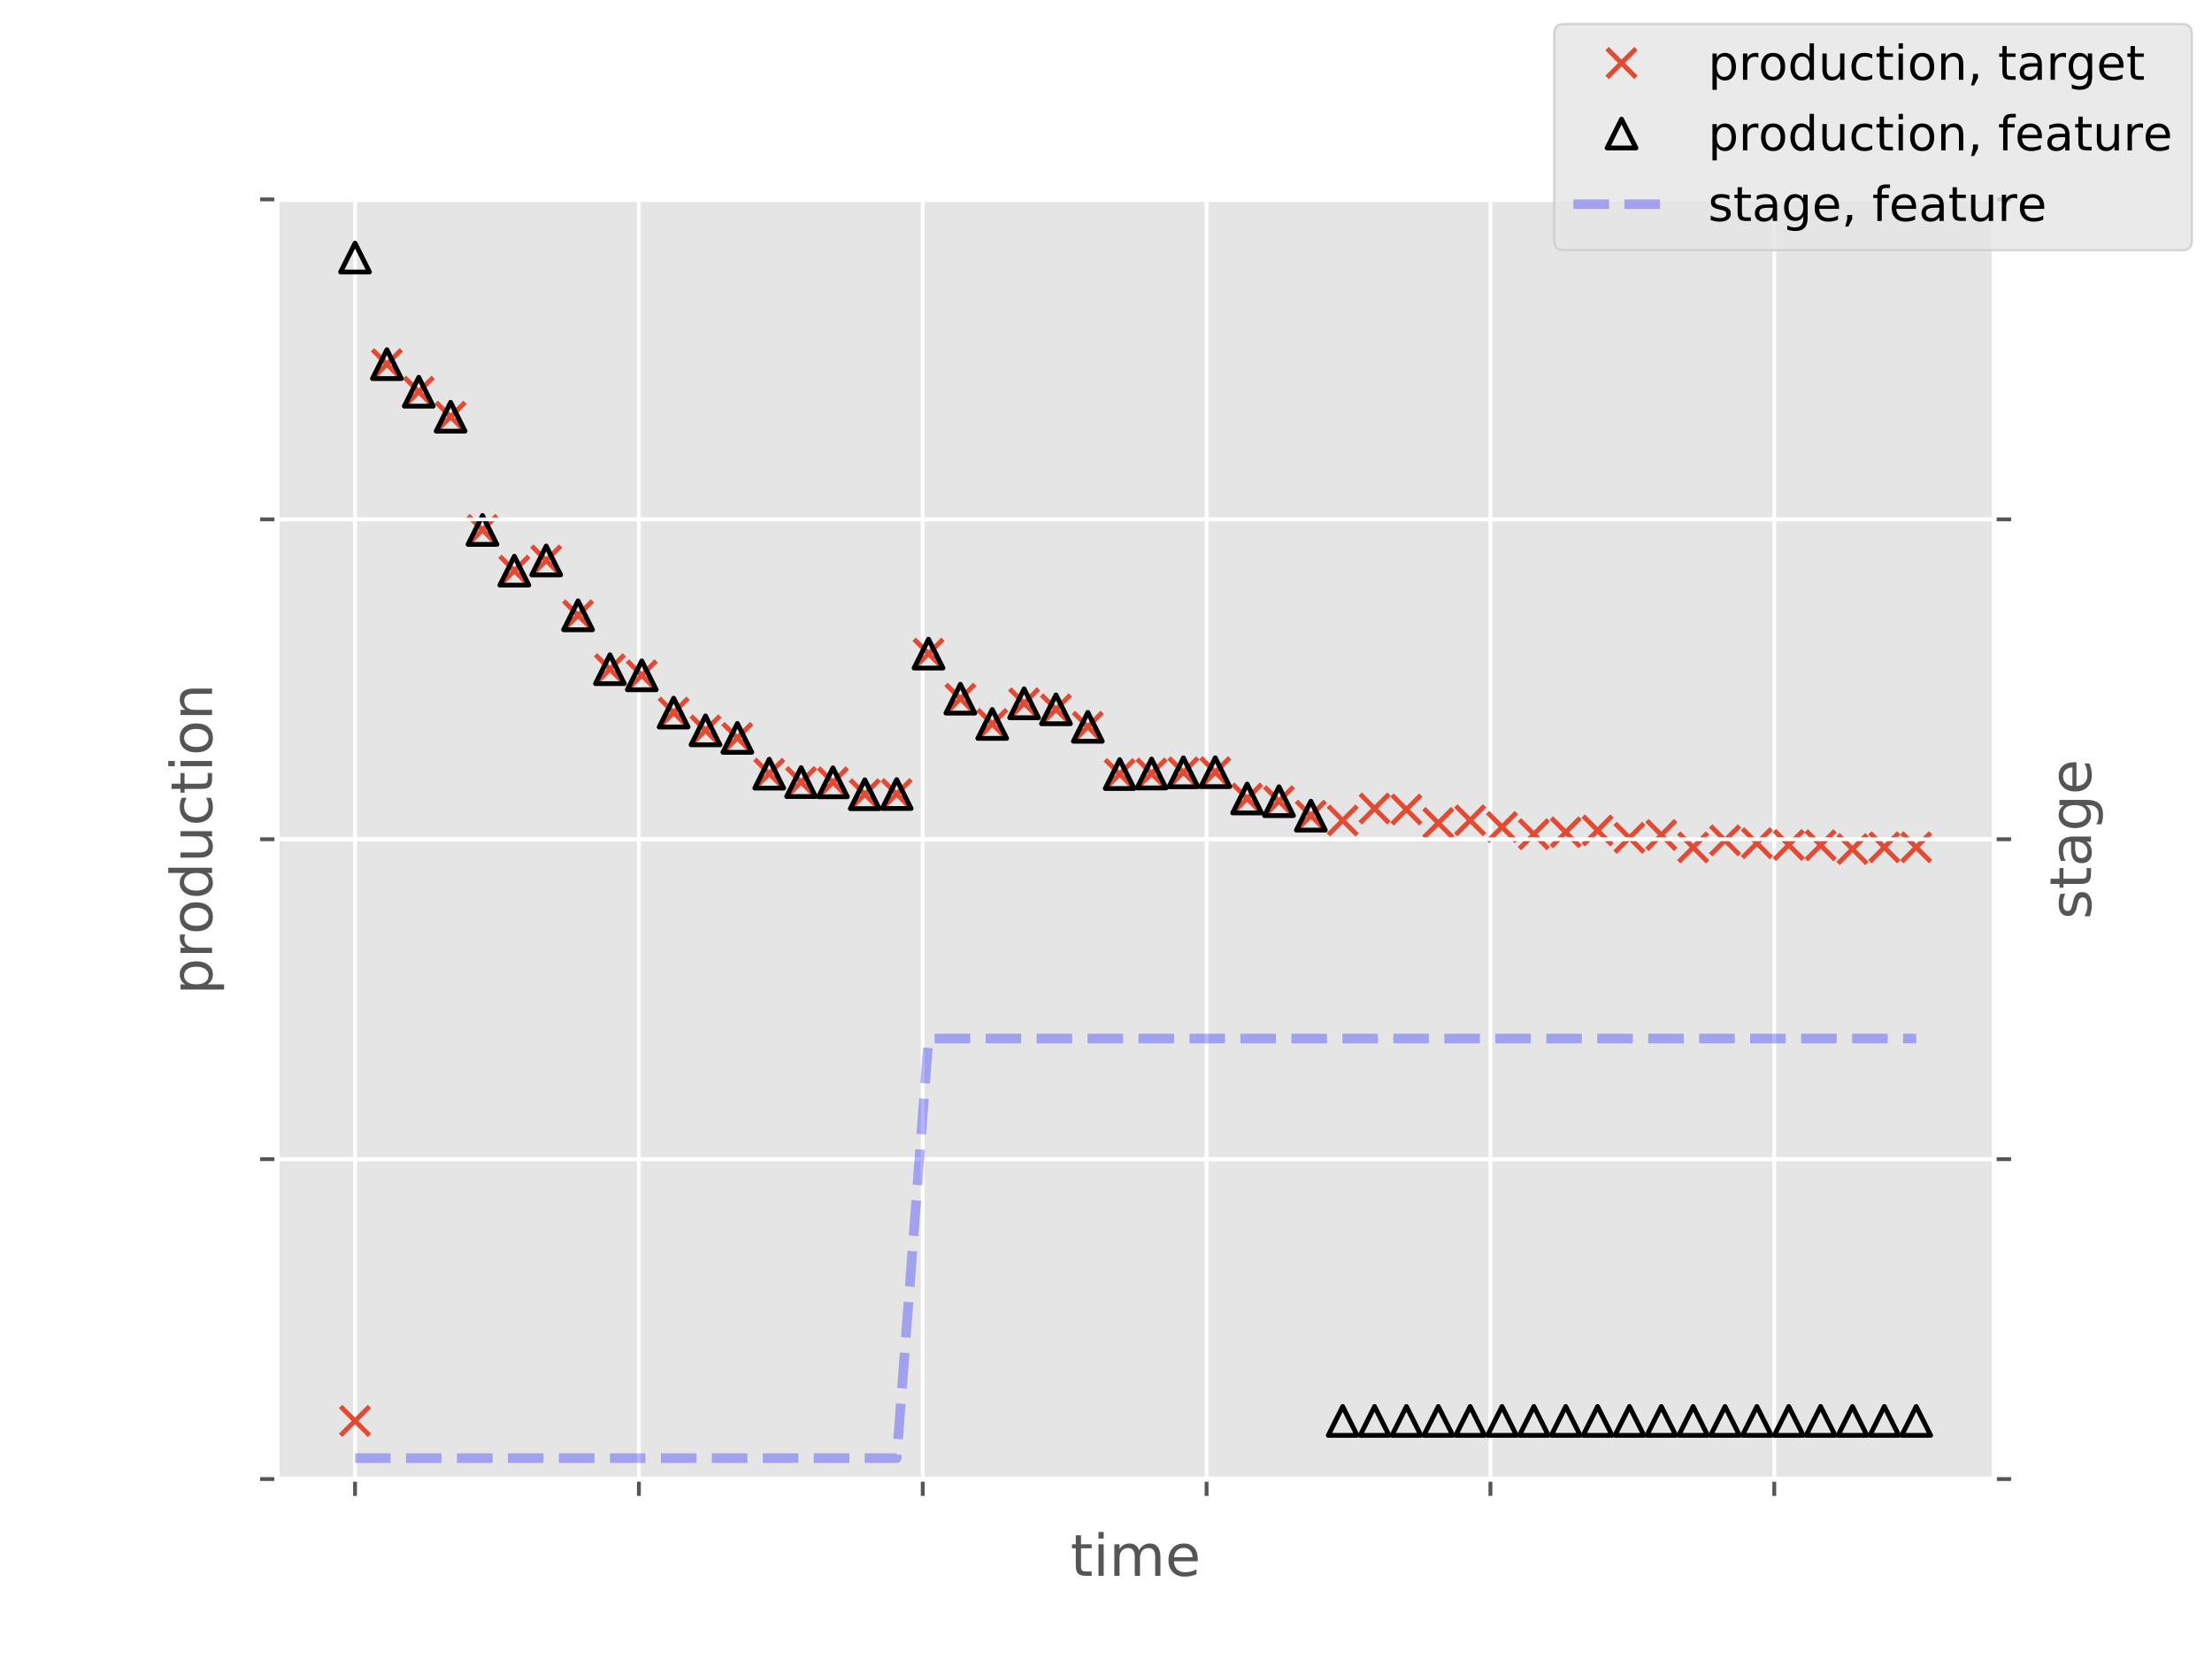 <?xml version="1.0" encoding="utf-8" standalone="no"?>
<!DOCTYPE svg PUBLIC "-//W3C//DTD SVG 1.1//EN"
  "http://www.w3.org/Graphics/SVG/1.1/DTD/svg11.dtd">
<!-- Created with matplotlib (http://matplotlib.org/) -->
<svg height="345pt" version="1.1" viewBox="0 0 460 345" width="460pt" xmlns="http://www.w3.org/2000/svg" xmlns:xlink="http://www.w3.org/1999/xlink">
 <defs>
  <style type="text/css">
*{stroke-linecap:butt;stroke-linejoin:round;}
  </style>
 </defs>
 <g id="figure_1">
  <g id="patch_1">
   <path d="M 0 345.6 
L 460.8 345.6 
L 460.8 0 
L 0 0 
z
" style="fill:#ffffff;"/>
  </g>
  <g id="axes_1">
   <g id="patch_2">
    <path d="M 57.6 307.584 
L 414.72 307.584 
L 414.72 41.472 
L 57.6 41.472 
z
" style="fill:#e5e5e5;"/>
   </g>
   <g id="matplotlib.axis_1">
    <g id="xtick_1">
     <g id="line2d_1">
      <path clip-path="url(#p565c65f529)" d="M 73.833 307.584 
L 73.833 41.472 
" style="fill:none;stroke:#ffffff;stroke-linecap:square;stroke-width:0.8;"/>
     </g>
     <g id="line2d_2">
      <defs>
       <path d="M 0 0 
L 0 3.5 
" id="m92f4a85bcc" style="stroke:#555555;stroke-width:0.8;"/>
      </defs>
      <g>
       <use style="fill:#555555;stroke:#555555;stroke-width:0.8;" x="73.833" xlink:href="#m92f4a85bcc" y="307.584"/>
      </g>
     </g>
    </g>
    <g id="xtick_2">
     <g id="line2d_3">
      <path clip-path="url(#p565c65f529)" d="M 132.861 307.584 
L 132.861 41.472 
" style="fill:none;stroke:#ffffff;stroke-linecap:square;stroke-width:0.8;"/>
     </g>
     <g id="line2d_4">
      <g>
       <use style="fill:#555555;stroke:#555555;stroke-width:0.8;" x="132.861" xlink:href="#m92f4a85bcc" y="307.584"/>
      </g>
     </g>
    </g>
    <g id="xtick_3">
     <g id="line2d_5">
      <path clip-path="url(#p565c65f529)" d="M 191.889 307.584 
L 191.889 41.472 
" style="fill:none;stroke:#ffffff;stroke-linecap:square;stroke-width:0.8;"/>
     </g>
     <g id="line2d_6">
      <g>
       <use style="fill:#555555;stroke:#555555;stroke-width:0.8;" x="191.889" xlink:href="#m92f4a85bcc" y="307.584"/>
      </g>
     </g>
    </g>
    <g id="xtick_4">
     <g id="line2d_7">
      <path clip-path="url(#p565c65f529)" d="M 250.917 307.584 
L 250.917 41.472 
" style="fill:none;stroke:#ffffff;stroke-linecap:square;stroke-width:0.8;"/>
     </g>
     <g id="line2d_8">
      <g>
       <use style="fill:#555555;stroke:#555555;stroke-width:0.8;" x="250.917" xlink:href="#m92f4a85bcc" y="307.584"/>
      </g>
     </g>
    </g>
    <g id="xtick_5">
     <g id="line2d_9">
      <path clip-path="url(#p565c65f529)" d="M 309.945 307.584 
L 309.945 41.472 
" style="fill:none;stroke:#ffffff;stroke-linecap:square;stroke-width:0.8;"/>
     </g>
     <g id="line2d_10">
      <g>
       <use style="fill:#555555;stroke:#555555;stroke-width:0.8;" x="309.945" xlink:href="#m92f4a85bcc" y="307.584"/>
      </g>
     </g>
    </g>
    <g id="xtick_6">
     <g id="line2d_11">
      <path clip-path="url(#p565c65f529)" d="M 368.973 307.584 
L 368.973 41.472 
" style="fill:none;stroke:#ffffff;stroke-linecap:square;stroke-width:0.8;"/>
     </g>
     <g id="line2d_12">
      <g>
       <use style="fill:#555555;stroke:#555555;stroke-width:0.8;" x="368.973" xlink:href="#m92f4a85bcc" y="307.584"/>
      </g>
     </g>
    </g>
    <g id="text_1">
     <!-- time -->
     <defs>
      <path d="M 18.312 70.219 
L 18.312 54.688 
L 36.812 54.688 
L 36.812 47.703 
L 18.312 47.703 
L 18.312 18.016 
Q 18.312 11.328 20.141 9.422 
Q 21.969 7.516 27.594 7.516 
L 36.812 7.516 
L 36.812 0 
L 27.594 0 
Q 17.188 0 13.234 3.875 
Q 9.281 7.766 9.281 18.016 
L 9.281 47.703 
L 2.688 47.703 
L 2.688 54.688 
L 9.281 54.688 
L 9.281 70.219 
z
" id="DejaVuSans-74"/>
      <path d="M 9.422 54.688 
L 18.406 54.688 
L 18.406 0 
L 9.422 0 
z
M 9.422 75.984 
L 18.406 75.984 
L 18.406 64.594 
L 9.422 64.594 
z
" id="DejaVuSans-69"/>
      <path d="M 52 44.188 
Q 55.375 50.25 60.062 53.125 
Q 64.75 56 71.094 56 
Q 79.641 56 84.281 50.016 
Q 88.922 44.047 88.922 33.016 
L 88.922 0 
L 79.891 0 
L 79.891 32.719 
Q 79.891 40.578 77.094 44.375 
Q 74.312 48.188 68.609 48.188 
Q 61.625 48.188 57.562 43.547 
Q 53.516 38.922 53.516 30.906 
L 53.516 0 
L 44.484 0 
L 44.484 32.719 
Q 44.484 40.625 41.703 44.406 
Q 38.922 48.188 33.109 48.188 
Q 26.219 48.188 22.156 43.531 
Q 18.109 38.875 18.109 30.906 
L 18.109 0 
L 9.078 0 
L 9.078 54.688 
L 18.109 54.688 
L 18.109 46.188 
Q 21.188 51.219 25.484 53.609 
Q 29.781 56 35.688 56 
Q 41.656 56 45.828 52.969 
Q 50 49.953 52 44.188 
z
" id="DejaVuSans-6d"/>
      <path d="M 56.203 29.594 
L 56.203 25.203 
L 14.891 25.203 
Q 15.484 15.922 20.484 11.062 
Q 25.484 6.203 34.422 6.203 
Q 39.594 6.203 44.453 7.469 
Q 49.312 8.734 54.109 11.281 
L 54.109 2.781 
Q 49.266 0.734 44.188 -0.344 
Q 39.109 -1.422 33.891 -1.422 
Q 20.797 -1.422 13.156 6.188 
Q 5.516 13.812 5.516 26.812 
Q 5.516 40.234 12.766 48.109 
Q 20.016 56 32.328 56 
Q 43.359 56 49.781 48.891 
Q 56.203 41.797 56.203 29.594 
z
M 47.219 32.234 
Q 47.125 39.594 43.094 43.984 
Q 39.062 48.391 32.422 48.391 
Q 24.906 48.391 20.391 44.141 
Q 15.875 39.891 15.188 32.172 
z
" id="DejaVuSans-65"/>
     </defs>
     <g style="fill:#555555;" transform="translate(222.605 327.702)scale(0.12 -0.12)">
      <use xlink:href="#DejaVuSans-74"/>
      <use x="39.209" xlink:href="#DejaVuSans-69"/>
      <use x="66.992" xlink:href="#DejaVuSans-6d"/>
      <use x="164.404" xlink:href="#DejaVuSans-65"/>
     </g>
    </g>
   </g>
   <g id="matplotlib.axis_2">
    <g id="ytick_1">
     <g id="line2d_13">
      <path clip-path="url(#p565c65f529)" d="M 57.6 307.584 
L 414.72 307.584 
" style="fill:none;stroke:#ffffff;stroke-linecap:square;stroke-width:0.8;"/>
     </g>
     <g id="line2d_14">
      <defs>
       <path d="M 0 0 
L -3.5 0 
" id="m8cf46a31e3" style="stroke:#555555;stroke-width:0.8;"/>
      </defs>
      <g>
       <use style="fill:#555555;stroke:#555555;stroke-width:0.8;" x="57.6" xlink:href="#m8cf46a31e3" y="307.584"/>
      </g>
     </g>
    </g>
    <g id="ytick_2">
     <g id="line2d_15">
      <path clip-path="url(#p565c65f529)" d="M 57.6 241.056 
L 414.72 241.056 
" style="fill:none;stroke:#ffffff;stroke-linecap:square;stroke-width:0.8;"/>
     </g>
     <g id="line2d_16">
      <g>
       <use style="fill:#555555;stroke:#555555;stroke-width:0.8;" x="57.6" xlink:href="#m8cf46a31e3" y="241.056"/>
      </g>
     </g>
    </g>
    <g id="ytick_3">
     <g id="line2d_17">
      <path clip-path="url(#p565c65f529)" d="M 57.6 174.528 
L 414.72 174.528 
" style="fill:none;stroke:#ffffff;stroke-linecap:square;stroke-width:0.8;"/>
     </g>
     <g id="line2d_18">
      <g>
       <use style="fill:#555555;stroke:#555555;stroke-width:0.8;" x="57.6" xlink:href="#m8cf46a31e3" y="174.528"/>
      </g>
     </g>
    </g>
    <g id="ytick_4">
     <g id="line2d_19">
      <path clip-path="url(#p565c65f529)" d="M 57.6 108 
L 414.72 108 
" style="fill:none;stroke:#ffffff;stroke-linecap:square;stroke-width:0.8;"/>
     </g>
     <g id="line2d_20">
      <g>
       <use style="fill:#555555;stroke:#555555;stroke-width:0.8;" x="57.6" xlink:href="#m8cf46a31e3" y="108"/>
      </g>
     </g>
    </g>
    <g id="ytick_5">
     <g id="line2d_21">
      <path clip-path="url(#p565c65f529)" d="M 57.6 41.472 
L 414.72 41.472 
" style="fill:none;stroke:#ffffff;stroke-linecap:square;stroke-width:0.8;"/>
     </g>
     <g id="line2d_22">
      <g>
       <use style="fill:#555555;stroke:#555555;stroke-width:0.8;" x="57.6" xlink:href="#m8cf46a31e3" y="41.472"/>
      </g>
     </g>
    </g>
    <g id="text_2">
     <!-- production -->
     <defs>
      <path d="M 18.109 8.203 
L 18.109 -20.797 
L 9.078 -20.797 
L 9.078 54.688 
L 18.109 54.688 
L 18.109 46.391 
Q 20.953 51.266 25.266 53.625 
Q 29.594 56 35.594 56 
Q 45.562 56 51.781 48.094 
Q 58.016 40.188 58.016 27.297 
Q 58.016 14.406 51.781 6.484 
Q 45.562 -1.422 35.594 -1.422 
Q 29.594 -1.422 25.266 0.953 
Q 20.953 3.328 18.109 8.203 
z
M 48.688 27.297 
Q 48.688 37.203 44.609 42.844 
Q 40.531 48.484 33.406 48.484 
Q 26.266 48.484 22.188 42.844 
Q 18.109 37.203 18.109 27.297 
Q 18.109 17.391 22.188 11.75 
Q 26.266 6.109 33.406 6.109 
Q 40.531 6.109 44.609 11.75 
Q 48.688 17.391 48.688 27.297 
z
" id="DejaVuSans-70"/>
      <path d="M 41.109 46.297 
Q 39.594 47.172 37.812 47.578 
Q 36.031 48 33.891 48 
Q 26.266 48 22.188 43.047 
Q 18.109 38.094 18.109 28.812 
L 18.109 0 
L 9.078 0 
L 9.078 54.688 
L 18.109 54.688 
L 18.109 46.188 
Q 20.953 51.172 25.484 53.578 
Q 30.031 56 36.531 56 
Q 37.453 56 38.578 55.875 
Q 39.703 55.766 41.062 55.516 
z
" id="DejaVuSans-72"/>
      <path d="M 30.609 48.391 
Q 23.391 48.391 19.188 42.75 
Q 14.984 37.109 14.984 27.297 
Q 14.984 17.484 19.156 11.844 
Q 23.344 6.203 30.609 6.203 
Q 37.797 6.203 41.984 11.859 
Q 46.188 17.531 46.188 27.297 
Q 46.188 37.016 41.984 42.703 
Q 37.797 48.391 30.609 48.391 
z
M 30.609 56 
Q 42.328 56 49.016 48.375 
Q 55.719 40.766 55.719 27.297 
Q 55.719 13.875 49.016 6.219 
Q 42.328 -1.422 30.609 -1.422 
Q 18.844 -1.422 12.172 6.219 
Q 5.516 13.875 5.516 27.297 
Q 5.516 40.766 12.172 48.375 
Q 18.844 56 30.609 56 
z
" id="DejaVuSans-6f"/>
      <path d="M 45.406 46.391 
L 45.406 75.984 
L 54.391 75.984 
L 54.391 0 
L 45.406 0 
L 45.406 8.203 
Q 42.578 3.328 38.25 0.953 
Q 33.938 -1.422 27.875 -1.422 
Q 17.969 -1.422 11.734 6.484 
Q 5.516 14.406 5.516 27.297 
Q 5.516 40.188 11.734 48.094 
Q 17.969 56 27.875 56 
Q 33.938 56 38.25 53.625 
Q 42.578 51.266 45.406 46.391 
z
M 14.797 27.297 
Q 14.797 17.391 18.875 11.75 
Q 22.953 6.109 30.078 6.109 
Q 37.203 6.109 41.297 11.75 
Q 45.406 17.391 45.406 27.297 
Q 45.406 37.203 41.297 42.844 
Q 37.203 48.484 30.078 48.484 
Q 22.953 48.484 18.875 42.844 
Q 14.797 37.203 14.797 27.297 
z
" id="DejaVuSans-64"/>
      <path d="M 8.5 21.578 
L 8.5 54.688 
L 17.484 54.688 
L 17.484 21.922 
Q 17.484 14.156 20.5 10.266 
Q 23.531 6.391 29.594 6.391 
Q 36.859 6.391 41.078 11.031 
Q 45.312 15.672 45.312 23.688 
L 45.312 54.688 
L 54.297 54.688 
L 54.297 0 
L 45.312 0 
L 45.312 8.406 
Q 42.047 3.422 37.719 1 
Q 33.406 -1.422 27.688 -1.422 
Q 18.266 -1.422 13.375 4.438 
Q 8.5 10.297 8.5 21.578 
z
M 31.109 56 
z
" id="DejaVuSans-75"/>
      <path d="M 48.781 52.594 
L 48.781 44.188 
Q 44.969 46.297 41.141 47.344 
Q 37.312 48.391 33.406 48.391 
Q 24.656 48.391 19.812 42.844 
Q 14.984 37.312 14.984 27.297 
Q 14.984 17.281 19.812 11.734 
Q 24.656 6.203 33.406 6.203 
Q 37.312 6.203 41.141 7.25 
Q 44.969 8.297 48.781 10.406 
L 48.781 2.094 
Q 45.016 0.344 40.984 -0.531 
Q 36.969 -1.422 32.422 -1.422 
Q 20.062 -1.422 12.781 6.344 
Q 5.516 14.109 5.516 27.297 
Q 5.516 40.672 12.859 48.328 
Q 20.219 56 33.016 56 
Q 37.156 56 41.109 55.141 
Q 45.062 54.297 48.781 52.594 
z
" id="DejaVuSans-63"/>
      <path d="M 54.891 33.016 
L 54.891 0 
L 45.906 0 
L 45.906 32.719 
Q 45.906 40.484 42.875 44.328 
Q 39.844 48.188 33.797 48.188 
Q 26.516 48.188 22.312 43.547 
Q 18.109 38.922 18.109 30.906 
L 18.109 0 
L 9.078 0 
L 9.078 54.688 
L 18.109 54.688 
L 18.109 46.188 
Q 21.344 51.125 25.703 53.562 
Q 30.078 56 35.797 56 
Q 45.219 56 50.047 50.172 
Q 54.891 44.344 54.891 33.016 
z
" id="DejaVuSans-6e"/>
     </defs>
     <g style="fill:#555555;" transform="translate(44.104 206.876)rotate(-90)scale(0.12 -0.12)">
      <use xlink:href="#DejaVuSans-70"/>
      <use x="63.477" xlink:href="#DejaVuSans-72"/>
      <use x="104.559" xlink:href="#DejaVuSans-6f"/>
      <use x="165.74" xlink:href="#DejaVuSans-64"/>
      <use x="229.217" xlink:href="#DejaVuSans-75"/>
      <use x="292.596" xlink:href="#DejaVuSans-63"/>
      <use x="347.576" xlink:href="#DejaVuSans-74"/>
      <use x="386.785" xlink:href="#DejaVuSans-69"/>
      <use x="414.568" xlink:href="#DejaVuSans-6f"/>
      <use x="475.75" xlink:href="#DejaVuSans-6e"/>
     </g>
    </g>
   </g>
   <g id="line2d_23">
    <defs>
     <path d="M -3 3 
L 3 -3 
M -3 -3 
L 3 3 
" id="mff0d85321a" style="stroke:#e24a33;"/>
    </defs>
    <g clip-path="url(#p565c65f529)">
     <use style="fill:#e24a33;stroke:#e24a33;" x="73.833" xlink:href="#mff0d85321a" y="295.488"/>
     <use style="fill:#e24a33;stroke:#e24a33;" x="80.458" xlink:href="#mff0d85321a" y="75.73"/>
     <use style="fill:#e24a33;stroke:#e24a33;" x="87.084" xlink:href="#mff0d85321a" y="81.464"/>
     <use style="fill:#e24a33;stroke:#e24a33;" x="93.71" xlink:href="#mff0d85321a" y="86.664"/>
     <use style="fill:#e24a33;stroke:#e24a33;" x="100.335" xlink:href="#mff0d85321a" y="110.207"/>
     <use style="fill:#e24a33;stroke:#e24a33;" x="106.961" xlink:href="#mff0d85321a" y="118.681"/>
     <use style="fill:#e24a33;stroke:#e24a33;" x="113.586" xlink:href="#mff0d85321a" y="116.55"/>
     <use style="fill:#e24a33;stroke:#e24a33;" x="120.212" xlink:href="#mff0d85321a" y="127.957"/>
     <use style="fill:#e24a33;stroke:#e24a33;" x="126.838" xlink:href="#mff0d85321a" y="139.165"/>
     <use style="fill:#e24a33;stroke:#e24a33;" x="133.463" xlink:href="#mff0d85321a" y="140.437"/>
     <use style="fill:#e24a33;stroke:#e24a33;" x="140.089" xlink:href="#mff0d85321a" y="148.19"/>
     <use style="fill:#e24a33;stroke:#e24a33;" x="146.714" xlink:href="#mff0d85321a" y="151.885"/>
     <use style="fill:#e24a33;stroke:#e24a33;" x="153.34" xlink:href="#mff0d85321a" y="153.448"/>
     <use style="fill:#e24a33;stroke:#e24a33;" x="159.966" xlink:href="#mff0d85321a" y="160.89"/>
     <use style="fill:#e24a33;stroke:#e24a33;" x="166.591" xlink:href="#mff0d85321a" y="162.641"/>
     <use style="fill:#e24a33;stroke:#e24a33;" x="173.217" xlink:href="#mff0d85321a" y="162.689"/>
     <use style="fill:#e24a33;stroke:#e24a33;" x="179.842" xlink:href="#mff0d85321a" y="165.166"/>
     <use style="fill:#e24a33;stroke:#e24a33;" x="186.468" xlink:href="#mff0d85321a" y="165.129"/>
     <use style="fill:#e24a33;stroke:#e24a33;" x="193.094" xlink:href="#mff0d85321a" y="135.924"/>
     <use style="fill:#e24a33;stroke:#e24a33;" x="199.719" xlink:href="#mff0d85321a" y="145.3"/>
     <use style="fill:#e24a33;stroke:#e24a33;" x="206.345" xlink:href="#mff0d85321a" y="150.55"/>
     <use style="fill:#e24a33;stroke:#e24a33;" x="212.97" xlink:href="#mff0d85321a" y="146.259"/>
     <use style="fill:#e24a33;stroke:#e24a33;" x="219.596" xlink:href="#mff0d85321a" y="147.507"/>
     <use style="fill:#e24a33;stroke:#e24a33;" x="226.222" xlink:href="#mff0d85321a" y="151.147"/>
     <use style="fill:#e24a33;stroke:#e24a33;" x="232.847" xlink:href="#mff0d85321a" y="160.972"/>
     <use style="fill:#e24a33;stroke:#e24a33;" x="239.473" xlink:href="#mff0d85321a" y="160.856"/>
     <use style="fill:#e24a33;stroke:#e24a33;" x="246.098" xlink:href="#mff0d85321a" y="160.604"/>
     <use style="fill:#e24a33;stroke:#e24a33;" x="252.724" xlink:href="#mff0d85321a" y="160.584"/>
     <use style="fill:#e24a33;stroke:#e24a33;" x="259.35" xlink:href="#mff0d85321a" y="166.055"/>
     <use style="fill:#e24a33;stroke:#e24a33;" x="265.975" xlink:href="#mff0d85321a" y="166.612"/>
     <use style="fill:#e24a33;stroke:#e24a33;" x="272.601" xlink:href="#mff0d85321a" y="169.623"/>
     <use style="fill:#e24a33;stroke:#e24a33;" x="279.226" xlink:href="#mff0d85321a" y="170.621"/>
     <use style="fill:#e24a33;stroke:#e24a33;" x="285.852" xlink:href="#mff0d85321a" y="168.125"/>
     <use style="fill:#e24a33;stroke:#e24a33;" x="292.478" xlink:href="#mff0d85321a" y="168.342"/>
     <use style="fill:#e24a33;stroke:#e24a33;" x="299.103" xlink:href="#mff0d85321a" y="171.145"/>
     <use style="fill:#e24a33;stroke:#e24a33;" x="305.729" xlink:href="#mff0d85321a" y="170.588"/>
     <use style="fill:#e24a33;stroke:#e24a33;" x="312.354" xlink:href="#mff0d85321a" y="171.978"/>
     <use style="fill:#e24a33;stroke:#e24a33;" x="318.98" xlink:href="#mff0d85321a" y="173.483"/>
     <use style="fill:#e24a33;stroke:#e24a33;" x="325.606" xlink:href="#mff0d85321a" y="173.086"/>
     <use style="fill:#e24a33;stroke:#e24a33;" x="332.231" xlink:href="#mff0d85321a" y="172.696"/>
     <use style="fill:#e24a33;stroke:#e24a33;" x="338.857" xlink:href="#mff0d85321a" y="174.229"/>
     <use style="fill:#e24a33;stroke:#e24a33;" x="345.482" xlink:href="#mff0d85321a" y="173.643"/>
     <use style="fill:#e24a33;stroke:#e24a33;" x="352.108" xlink:href="#mff0d85321a" y="176.223"/>
     <use style="fill:#e24a33;stroke:#e24a33;" x="358.734" xlink:href="#mff0d85321a" y="174.759"/>
     <use style="fill:#e24a33;stroke:#e24a33;" x="365.359" xlink:href="#mff0d85321a" y="175.352"/>
     <use style="fill:#e24a33;stroke:#e24a33;" x="371.985" xlink:href="#mff0d85321a" y="175.72"/>
     <use style="fill:#e24a33;stroke:#e24a33;" x="378.61" xlink:href="#mff0d85321a" y="175.776"/>
     <use style="fill:#e24a33;stroke:#e24a33;" x="385.236" xlink:href="#mff0d85321a" y="176.57"/>
     <use style="fill:#e24a33;stroke:#e24a33;" x="391.862" xlink:href="#mff0d85321a" y="176.199"/>
     <use style="fill:#e24a33;stroke:#e24a33;" x="398.487" xlink:href="#mff0d85321a" y="176.197"/>
    </g>
   </g>
   <g id="line2d_24">
    <defs>
     <path d="M 0 -3 
L -3 3 
L 3 3 
z
" id="m90b80ce554" style="stroke:#000000;stroke-linejoin:miter;"/>
    </defs>
    <g clip-path="url(#p565c65f529)">
     <use style="fill:none;stroke:#000000;stroke-linejoin:miter;" x="73.833" xlink:href="#m90b80ce554" y="53.568"/>
     <use style="fill:none;stroke:#000000;stroke-linejoin:miter;" x="80.458" xlink:href="#m90b80ce554" y="75.73"/>
     <use style="fill:none;stroke:#000000;stroke-linejoin:miter;" x="87.084" xlink:href="#m90b80ce554" y="81.464"/>
     <use style="fill:none;stroke:#000000;stroke-linejoin:miter;" x="93.71" xlink:href="#m90b80ce554" y="86.664"/>
     <use style="fill:none;stroke:#000000;stroke-linejoin:miter;" x="100.335" xlink:href="#m90b80ce554" y="110.207"/>
     <use style="fill:none;stroke:#000000;stroke-linejoin:miter;" x="106.961" xlink:href="#m90b80ce554" y="118.681"/>
     <use style="fill:none;stroke:#000000;stroke-linejoin:miter;" x="113.586" xlink:href="#m90b80ce554" y="116.55"/>
     <use style="fill:none;stroke:#000000;stroke-linejoin:miter;" x="120.212" xlink:href="#m90b80ce554" y="127.957"/>
     <use style="fill:none;stroke:#000000;stroke-linejoin:miter;" x="126.838" xlink:href="#m90b80ce554" y="139.165"/>
     <use style="fill:none;stroke:#000000;stroke-linejoin:miter;" x="133.463" xlink:href="#m90b80ce554" y="140.437"/>
     <use style="fill:none;stroke:#000000;stroke-linejoin:miter;" x="140.089" xlink:href="#m90b80ce554" y="148.19"/>
     <use style="fill:none;stroke:#000000;stroke-linejoin:miter;" x="146.714" xlink:href="#m90b80ce554" y="151.885"/>
     <use style="fill:none;stroke:#000000;stroke-linejoin:miter;" x="153.34" xlink:href="#m90b80ce554" y="153.448"/>
     <use style="fill:none;stroke:#000000;stroke-linejoin:miter;" x="159.966" xlink:href="#m90b80ce554" y="160.89"/>
     <use style="fill:none;stroke:#000000;stroke-linejoin:miter;" x="166.591" xlink:href="#m90b80ce554" y="162.641"/>
     <use style="fill:none;stroke:#000000;stroke-linejoin:miter;" x="173.217" xlink:href="#m90b80ce554" y="162.689"/>
     <use style="fill:none;stroke:#000000;stroke-linejoin:miter;" x="179.842" xlink:href="#m90b80ce554" y="165.166"/>
     <use style="fill:none;stroke:#000000;stroke-linejoin:miter;" x="186.468" xlink:href="#m90b80ce554" y="165.129"/>
     <use style="fill:none;stroke:#000000;stroke-linejoin:miter;" x="193.094" xlink:href="#m90b80ce554" y="135.924"/>
     <use style="fill:none;stroke:#000000;stroke-linejoin:miter;" x="199.719" xlink:href="#m90b80ce554" y="145.3"/>
     <use style="fill:none;stroke:#000000;stroke-linejoin:miter;" x="206.345" xlink:href="#m90b80ce554" y="150.55"/>
     <use style="fill:none;stroke:#000000;stroke-linejoin:miter;" x="212.97" xlink:href="#m90b80ce554" y="146.259"/>
     <use style="fill:none;stroke:#000000;stroke-linejoin:miter;" x="219.596" xlink:href="#m90b80ce554" y="147.507"/>
     <use style="fill:none;stroke:#000000;stroke-linejoin:miter;" x="226.222" xlink:href="#m90b80ce554" y="151.147"/>
     <use style="fill:none;stroke:#000000;stroke-linejoin:miter;" x="232.847" xlink:href="#m90b80ce554" y="160.972"/>
     <use style="fill:none;stroke:#000000;stroke-linejoin:miter;" x="239.473" xlink:href="#m90b80ce554" y="160.856"/>
     <use style="fill:none;stroke:#000000;stroke-linejoin:miter;" x="246.098" xlink:href="#m90b80ce554" y="160.604"/>
     <use style="fill:none;stroke:#000000;stroke-linejoin:miter;" x="252.724" xlink:href="#m90b80ce554" y="160.584"/>
     <use style="fill:none;stroke:#000000;stroke-linejoin:miter;" x="259.35" xlink:href="#m90b80ce554" y="166.055"/>
     <use style="fill:none;stroke:#000000;stroke-linejoin:miter;" x="265.975" xlink:href="#m90b80ce554" y="166.612"/>
     <use style="fill:none;stroke:#000000;stroke-linejoin:miter;" x="272.601" xlink:href="#m90b80ce554" y="169.623"/>
     <use style="fill:none;stroke:#000000;stroke-linejoin:miter;" x="279.226" xlink:href="#m90b80ce554" y="295.488"/>
     <use style="fill:none;stroke:#000000;stroke-linejoin:miter;" x="285.852" xlink:href="#m90b80ce554" y="295.488"/>
     <use style="fill:none;stroke:#000000;stroke-linejoin:miter;" x="292.478" xlink:href="#m90b80ce554" y="295.488"/>
     <use style="fill:none;stroke:#000000;stroke-linejoin:miter;" x="299.103" xlink:href="#m90b80ce554" y="295.488"/>
     <use style="fill:none;stroke:#000000;stroke-linejoin:miter;" x="305.729" xlink:href="#m90b80ce554" y="295.488"/>
     <use style="fill:none;stroke:#000000;stroke-linejoin:miter;" x="312.354" xlink:href="#m90b80ce554" y="295.488"/>
     <use style="fill:none;stroke:#000000;stroke-linejoin:miter;" x="318.98" xlink:href="#m90b80ce554" y="295.488"/>
     <use style="fill:none;stroke:#000000;stroke-linejoin:miter;" x="325.606" xlink:href="#m90b80ce554" y="295.488"/>
     <use style="fill:none;stroke:#000000;stroke-linejoin:miter;" x="332.231" xlink:href="#m90b80ce554" y="295.488"/>
     <use style="fill:none;stroke:#000000;stroke-linejoin:miter;" x="338.857" xlink:href="#m90b80ce554" y="295.488"/>
     <use style="fill:none;stroke:#000000;stroke-linejoin:miter;" x="345.482" xlink:href="#m90b80ce554" y="295.488"/>
     <use style="fill:none;stroke:#000000;stroke-linejoin:miter;" x="352.108" xlink:href="#m90b80ce554" y="295.488"/>
     <use style="fill:none;stroke:#000000;stroke-linejoin:miter;" x="358.734" xlink:href="#m90b80ce554" y="295.488"/>
     <use style="fill:none;stroke:#000000;stroke-linejoin:miter;" x="365.359" xlink:href="#m90b80ce554" y="295.488"/>
     <use style="fill:none;stroke:#000000;stroke-linejoin:miter;" x="371.985" xlink:href="#m90b80ce554" y="295.488"/>
     <use style="fill:none;stroke:#000000;stroke-linejoin:miter;" x="378.61" xlink:href="#m90b80ce554" y="295.488"/>
     <use style="fill:none;stroke:#000000;stroke-linejoin:miter;" x="385.236" xlink:href="#m90b80ce554" y="295.488"/>
     <use style="fill:none;stroke:#000000;stroke-linejoin:miter;" x="391.862" xlink:href="#m90b80ce554" y="295.488"/>
     <use style="fill:none;stroke:#000000;stroke-linejoin:miter;" x="398.487" xlink:href="#m90b80ce554" y="295.488"/>
    </g>
   </g>
   <g id="patch_3">
    <path d="M 57.6 307.584 
L 57.6 41.472 
" style="fill:none;stroke:#ffffff;stroke-linecap:square;stroke-linejoin:miter;"/>
   </g>
   <g id="patch_4">
    <path d="M 414.72 307.584 
L 414.72 41.472 
" style="fill:none;stroke:#ffffff;stroke-linecap:square;stroke-linejoin:miter;"/>
   </g>
   <g id="patch_5">
    <path d="M 57.6 307.584 
L 414.72 307.584 
" style="fill:none;stroke:#ffffff;stroke-linecap:square;stroke-linejoin:miter;"/>
   </g>
   <g id="patch_6">
    <path d="M 57.6 41.472 
L 414.72 41.472 
" style="fill:none;stroke:#ffffff;stroke-linecap:square;stroke-linejoin:miter;"/>
   </g>
  </g>
  <g id="axes_2">
   <g id="matplotlib.axis_3">
    <g id="ytick_6">
     <g id="line2d_25">
      <path clip-path="url(#p565c65f529)" d="M 57.6 307.584 
L 414.72 307.584 
" style="fill:none;stroke:#ffffff;stroke-linecap:square;stroke-width:0.8;"/>
     </g>
     <g id="line2d_26">
      <defs>
       <path d="M 0 0 
L 3.5 0 
" id="m3a473f8815" style="stroke:#555555;stroke-width:0.8;"/>
      </defs>
      <g>
       <use style="fill:#555555;stroke:#555555;stroke-width:0.8;" x="414.72" xlink:href="#m3a473f8815" y="307.584"/>
      </g>
     </g>
    </g>
    <g id="ytick_7">
     <g id="line2d_27">
      <path clip-path="url(#p565c65f529)" d="M 57.6 241.056 
L 414.72 241.056 
" style="fill:none;stroke:#ffffff;stroke-linecap:square;stroke-width:0.8;"/>
     </g>
     <g id="line2d_28">
      <g>
       <use style="fill:#555555;stroke:#555555;stroke-width:0.8;" x="414.72" xlink:href="#m3a473f8815" y="241.056"/>
      </g>
     </g>
    </g>
    <g id="ytick_8">
     <g id="line2d_29">
      <path clip-path="url(#p565c65f529)" d="M 57.6 174.528 
L 414.72 174.528 
" style="fill:none;stroke:#ffffff;stroke-linecap:square;stroke-width:0.8;"/>
     </g>
     <g id="line2d_30">
      <g>
       <use style="fill:#555555;stroke:#555555;stroke-width:0.8;" x="414.72" xlink:href="#m3a473f8815" y="174.528"/>
      </g>
     </g>
    </g>
    <g id="ytick_9">
     <g id="line2d_31">
      <path clip-path="url(#p565c65f529)" d="M 57.6 108 
L 414.72 108 
" style="fill:none;stroke:#ffffff;stroke-linecap:square;stroke-width:0.8;"/>
     </g>
     <g id="line2d_32">
      <g>
       <use style="fill:#555555;stroke:#555555;stroke-width:0.8;" x="414.72" xlink:href="#m3a473f8815" y="108"/>
      </g>
     </g>
    </g>
    <g id="ytick_10">
     <g id="line2d_33">
      <path clip-path="url(#p565c65f529)" d="M 57.6 41.472 
L 414.72 41.472 
" style="fill:none;stroke:#ffffff;stroke-linecap:square;stroke-width:0.8;"/>
     </g>
     <g id="line2d_34">
      <g>
       <use style="fill:#555555;stroke:#555555;stroke-width:0.8;" x="414.72" xlink:href="#m3a473f8815" y="41.472"/>
      </g>
     </g>
    </g>
    <g id="text_3">
     <!-- stage -->
     <defs>
      <path d="M 44.281 53.078 
L 44.281 44.578 
Q 40.484 46.531 36.375 47.5 
Q 32.281 48.484 27.875 48.484 
Q 21.188 48.484 17.844 46.438 
Q 14.5 44.391 14.5 40.281 
Q 14.5 37.156 16.891 35.375 
Q 19.281 33.594 26.516 31.984 
L 29.594 31.297 
Q 39.156 29.25 43.188 25.516 
Q 47.219 21.781 47.219 15.094 
Q 47.219 7.469 41.188 3.016 
Q 35.156 -1.422 24.609 -1.422 
Q 20.219 -1.422 15.453 -0.562 
Q 10.688 0.297 5.422 2 
L 5.422 11.281 
Q 10.406 8.688 15.234 7.391 
Q 20.062 6.109 24.812 6.109 
Q 31.156 6.109 34.562 8.281 
Q 37.984 10.453 37.984 14.406 
Q 37.984 18.062 35.516 20.016 
Q 33.062 21.969 24.703 23.781 
L 21.578 24.516 
Q 13.234 26.266 9.516 29.906 
Q 5.812 33.547 5.812 39.891 
Q 5.812 47.609 11.281 51.797 
Q 16.75 56 26.812 56 
Q 31.781 56 36.172 55.266 
Q 40.578 54.547 44.281 53.078 
z
" id="DejaVuSans-73"/>
      <path d="M 34.281 27.484 
Q 23.391 27.484 19.188 25 
Q 14.984 22.516 14.984 16.5 
Q 14.984 11.719 18.141 8.906 
Q 21.297 6.109 26.703 6.109 
Q 34.188 6.109 38.703 11.406 
Q 43.219 16.703 43.219 25.484 
L 43.219 27.484 
z
M 52.203 31.203 
L 52.203 0 
L 43.219 0 
L 43.219 8.297 
Q 40.141 3.328 35.547 0.953 
Q 30.953 -1.422 24.312 -1.422 
Q 15.922 -1.422 10.953 3.297 
Q 6 8.016 6 15.922 
Q 6 25.141 12.172 29.828 
Q 18.359 34.516 30.609 34.516 
L 43.219 34.516 
L 43.219 35.406 
Q 43.219 41.609 39.141 45 
Q 35.062 48.391 27.688 48.391 
Q 23 48.391 18.547 47.266 
Q 14.109 46.141 10.016 43.891 
L 10.016 52.203 
Q 14.938 54.109 19.578 55.047 
Q 24.219 56 28.609 56 
Q 40.484 56 46.344 49.844 
Q 52.203 43.703 52.203 31.203 
z
" id="DejaVuSans-61"/>
      <path d="M 45.406 27.984 
Q 45.406 37.75 41.375 43.109 
Q 37.359 48.484 30.078 48.484 
Q 22.859 48.484 18.828 43.109 
Q 14.797 37.75 14.797 27.984 
Q 14.797 18.266 18.828 12.891 
Q 22.859 7.516 30.078 7.516 
Q 37.359 7.516 41.375 12.891 
Q 45.406 18.266 45.406 27.984 
z
M 54.391 6.781 
Q 54.391 -7.172 48.188 -13.984 
Q 42 -20.797 29.203 -20.797 
Q 24.469 -20.797 20.266 -20.094 
Q 16.062 -19.391 12.109 -17.922 
L 12.109 -9.188 
Q 16.062 -11.328 19.922 -12.344 
Q 23.781 -13.375 27.781 -13.375 
Q 36.625 -13.375 41.016 -8.766 
Q 45.406 -4.156 45.406 5.172 
L 45.406 9.625 
Q 42.625 4.781 38.281 2.391 
Q 33.938 0 27.875 0 
Q 17.828 0 11.672 7.656 
Q 5.516 15.328 5.516 27.984 
Q 5.516 40.672 11.672 48.328 
Q 17.828 56 27.875 56 
Q 33.938 56 38.281 53.609 
Q 42.625 51.219 45.406 46.391 
L 45.406 54.688 
L 54.391 54.688 
z
" id="DejaVuSans-67"/>
     </defs>
     <g style="fill:#555555;" transform="translate(434.838 191.184)rotate(-90)scale(0.12 -0.12)">
      <use xlink:href="#DejaVuSans-73"/>
      <use x="52.1" xlink:href="#DejaVuSans-74"/>
      <use x="91.309" xlink:href="#DejaVuSans-61"/>
      <use x="152.588" xlink:href="#DejaVuSans-67"/>
      <use x="216.064" xlink:href="#DejaVuSans-65"/>
     </g>
    </g>
   </g>
   <g id="line2d_35">
    <path clip-path="url(#p565c65f529)" d="M 73.833 303.222 
L 80.458 303.222 
L 87.084 303.222 
L 93.71 303.222 
L 100.335 303.222 
L 106.961 303.222 
L 113.586 303.222 
L 120.212 303.222 
L 126.838 303.222 
L 133.463 303.222 
L 140.089 303.222 
L 146.714 303.222 
L 153.34 303.222 
L 159.966 303.222 
L 166.591 303.222 
L 173.217 303.222 
L 179.842 303.222 
L 186.468 303.222 
L 193.094 215.972 
L 199.719 215.972 
L 206.345 215.972 
L 212.97 215.972 
L 219.596 215.972 
L 226.222 215.972 
L 232.847 215.972 
L 239.473 215.972 
L 246.098 215.972 
L 252.724 215.972 
L 259.35 215.972 
L 265.975 215.972 
L 272.601 215.972 
L 279.226 215.972 
L 285.852 215.972 
L 292.478 215.972 
L 299.103 215.972 
L 305.729 215.972 
L 312.354 215.972 
L 318.98 215.972 
L 325.606 215.972 
L 332.231 215.972 
L 338.857 215.972 
L 345.482 215.972 
L 352.108 215.972 
L 358.734 215.972 
L 365.359 215.972 
L 371.985 215.972 
L 378.61 215.972 
L 385.236 215.972 
L 391.862 215.972 
L 398.487 215.972 
" style="fill:none;opacity:0.3;stroke:#0000ff;stroke-dasharray:7.4,3.2;stroke-dashoffset:0;stroke-width:2;"/>
   </g>
   <g id="patch_7">
    <path d="M 57.6 307.584 
L 57.6 41.472 
" style="fill:none;stroke:#ffffff;stroke-linecap:square;stroke-linejoin:miter;"/>
   </g>
   <g id="patch_8">
    <path d="M 414.72 307.584 
L 414.72 41.472 
" style="fill:none;stroke:#ffffff;stroke-linecap:square;stroke-linejoin:miter;"/>
   </g>
   <g id="patch_9">
    <path d="M 57.6 307.584 
L 414.72 307.584 
" style="fill:none;stroke:#ffffff;stroke-linecap:square;stroke-linejoin:miter;"/>
   </g>
   <g id="patch_10">
    <path d="M 57.6 41.472 
L 414.72 41.472 
" style="fill:none;stroke:#ffffff;stroke-linecap:square;stroke-linejoin:miter;"/>
   </g>
  </g>
  <g id="legend_1">
   <g id="patch_11">
    <path d="M 325.209 52.034 
L 453.8 52.034 
Q 455.8 52.034 455.8 50.034 
L 455.8 7 
Q 455.8 5 453.8 5 
L 325.209 5 
Q 323.209 5 323.209 7 
L 323.209 50.034 
Q 323.209 52.034 325.209 52.034 
z
" style="fill:#e5e5e5;opacity:0.8;stroke:#cccccc;stroke-linejoin:miter;stroke-width:0.5;"/>
   </g>
   <g id="line2d_36"/>
   <g id="line2d_37">
    <g>
     <use style="fill:#e24a33;stroke:#e24a33;" x="337.209" xlink:href="#mff0d85321a" y="13.098"/>
    </g>
   </g>
   <g id="text_4">
    <!-- production, target -->
    <defs>
     <path d="M 11.719 12.406 
L 22.016 12.406 
L 22.016 4 
L 14.016 -11.625 
L 7.719 -11.625 
L 11.719 4 
z
" id="DejaVuSans-2c"/>
     <path id="DejaVuSans-20"/>
    </defs>
    <g transform="translate(355.209 16.598)scale(0.1 -0.1)">
     <use xlink:href="#DejaVuSans-70"/>
     <use x="63.477" xlink:href="#DejaVuSans-72"/>
     <use x="104.559" xlink:href="#DejaVuSans-6f"/>
     <use x="165.74" xlink:href="#DejaVuSans-64"/>
     <use x="229.217" xlink:href="#DejaVuSans-75"/>
     <use x="292.596" xlink:href="#DejaVuSans-63"/>
     <use x="347.576" xlink:href="#DejaVuSans-74"/>
     <use x="386.785" xlink:href="#DejaVuSans-69"/>
     <use x="414.568" xlink:href="#DejaVuSans-6f"/>
     <use x="475.75" xlink:href="#DejaVuSans-6e"/>
     <use x="539.129" xlink:href="#DejaVuSans-2c"/>
     <use x="570.916" xlink:href="#DejaVuSans-20"/>
     <use x="602.703" xlink:href="#DejaVuSans-74"/>
     <use x="641.912" xlink:href="#DejaVuSans-61"/>
     <use x="703.191" xlink:href="#DejaVuSans-72"/>
     <use x="744.289" xlink:href="#DejaVuSans-67"/>
     <use x="807.766" xlink:href="#DejaVuSans-65"/>
     <use x="869.289" xlink:href="#DejaVuSans-74"/>
    </g>
   </g>
   <g id="line2d_38"/>
   <g id="line2d_39">
    <g>
     <use style="fill:none;stroke:#000000;stroke-linejoin:miter;" x="337.209" xlink:href="#m90b80ce554" y="27.777"/>
    </g>
   </g>
   <g id="text_5">
    <!-- production, feature -->
    <defs>
     <path d="M 37.109 75.984 
L 37.109 68.5 
L 28.516 68.5 
Q 23.688 68.5 21.797 66.547 
Q 19.922 64.594 19.922 59.516 
L 19.922 54.688 
L 34.719 54.688 
L 34.719 47.703 
L 19.922 47.703 
L 19.922 0 
L 10.891 0 
L 10.891 47.703 
L 2.297 47.703 
L 2.297 54.688 
L 10.891 54.688 
L 10.891 58.5 
Q 10.891 67.625 15.141 71.797 
Q 19.391 75.984 28.609 75.984 
z
" id="DejaVuSans-66"/>
    </defs>
    <g transform="translate(355.209 31.277)scale(0.1 -0.1)">
     <use xlink:href="#DejaVuSans-70"/>
     <use x="63.477" xlink:href="#DejaVuSans-72"/>
     <use x="104.559" xlink:href="#DejaVuSans-6f"/>
     <use x="165.74" xlink:href="#DejaVuSans-64"/>
     <use x="229.217" xlink:href="#DejaVuSans-75"/>
     <use x="292.596" xlink:href="#DejaVuSans-63"/>
     <use x="347.576" xlink:href="#DejaVuSans-74"/>
     <use x="386.785" xlink:href="#DejaVuSans-69"/>
     <use x="414.568" xlink:href="#DejaVuSans-6f"/>
     <use x="475.75" xlink:href="#DejaVuSans-6e"/>
     <use x="539.129" xlink:href="#DejaVuSans-2c"/>
     <use x="570.916" xlink:href="#DejaVuSans-20"/>
     <use x="602.703" xlink:href="#DejaVuSans-66"/>
     <use x="637.908" xlink:href="#DejaVuSans-65"/>
     <use x="699.432" xlink:href="#DejaVuSans-61"/>
     <use x="760.711" xlink:href="#DejaVuSans-74"/>
     <use x="799.92" xlink:href="#DejaVuSans-75"/>
     <use x="863.299" xlink:href="#DejaVuSans-72"/>
     <use x="904.381" xlink:href="#DejaVuSans-65"/>
    </g>
   </g>
   <g id="line2d_40">
    <path d="M 327.209 42.455 
L 347.209 42.455 
" style="fill:none;opacity:0.3;stroke:#0000ff;stroke-dasharray:7.4,3.2;stroke-dashoffset:0;stroke-width:2;"/>
   </g>
   <g id="line2d_41"/>
   <g id="text_6">
    <!-- stage, feature -->
    <g transform="translate(355.209 45.955)scale(0.1 -0.1)">
     <use xlink:href="#DejaVuSans-73"/>
     <use x="52.1" xlink:href="#DejaVuSans-74"/>
     <use x="91.309" xlink:href="#DejaVuSans-61"/>
     <use x="152.588" xlink:href="#DejaVuSans-67"/>
     <use x="216.064" xlink:href="#DejaVuSans-65"/>
     <use x="277.588" xlink:href="#DejaVuSans-2c"/>
     <use x="309.375" xlink:href="#DejaVuSans-20"/>
     <use x="341.162" xlink:href="#DejaVuSans-66"/>
     <use x="376.367" xlink:href="#DejaVuSans-65"/>
     <use x="437.891" xlink:href="#DejaVuSans-61"/>
     <use x="499.17" xlink:href="#DejaVuSans-74"/>
     <use x="538.379" xlink:href="#DejaVuSans-75"/>
     <use x="601.758" xlink:href="#DejaVuSans-72"/>
     <use x="642.84" xlink:href="#DejaVuSans-65"/>
    </g>
   </g>
  </g>
 </g>
 <defs>
  <clipPath id="p565c65f529">
   <rect height="266.112" width="357.12" x="57.6" y="41.472"/>
  </clipPath>
 </defs>
</svg>
